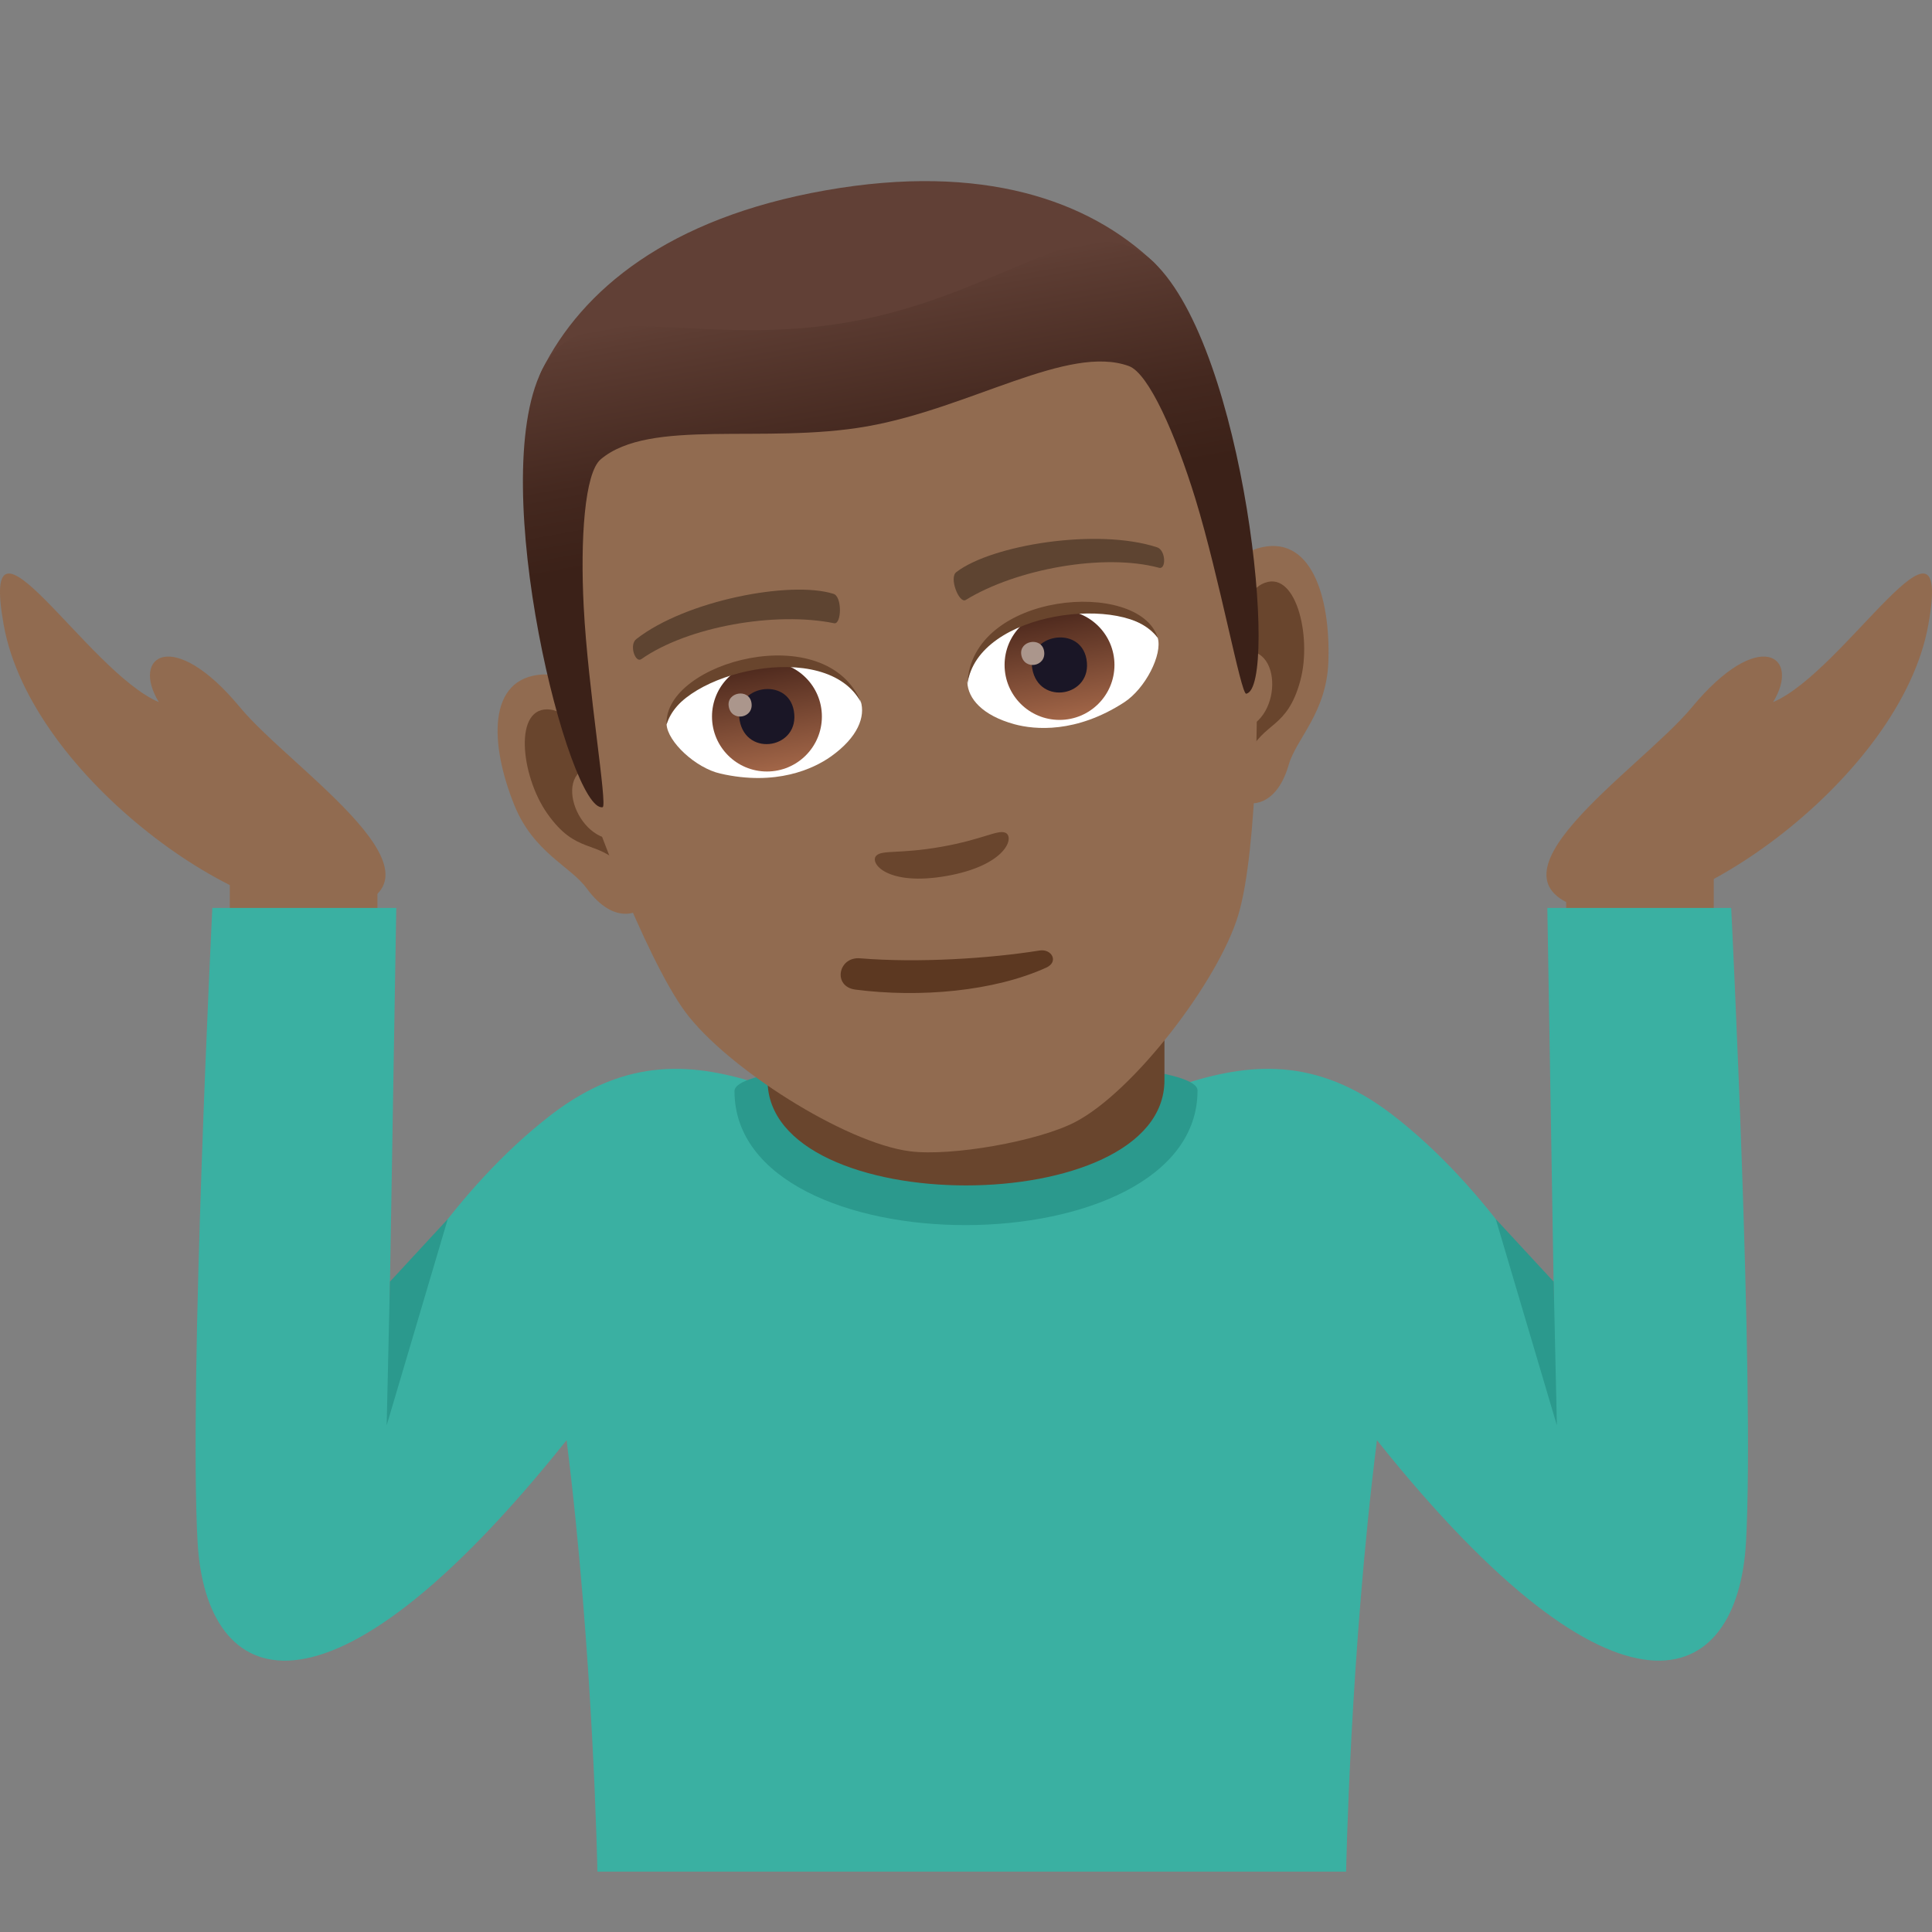 <?xml version="1.0" encoding="utf-8"?>
<!-- Generator: Adobe Illustrator 15.0.0, SVG Export Plug-In . SVG Version: 6.00 Build 0)  -->
<!DOCTYPE svg PUBLIC "-//W3C//DTD SVG 1.1//EN" "http://www.w3.org/Graphics/SVG/1.1/DTD/svg11.dtd">
<svg version="1.1" id="Layer_1" xmlns:x="http://ns.adobe.com/Extensibility/1.0/" xmlns:i="http://ns.adobe.com/AdobeIllustrator/10.0/" xmlns:graph="http://ns.adobe.com/Graphs/1.0/"
	 xmlns="http://www.w3.org/2000/svg" xmlns:xlink="http://www.w3.org/1999/xlink" xmlns:a="http://ns.adobe.com/AdobeSVGViewerExtensions/3.0/"
	 x="0px" y="0px" width="64px" height="64px" viewBox="0 0 64 64" enable-background="new 0 0 64 64" xml:space="preserve">
<rect x="0" y="0" width="64" height="64" fill="#808080" stroke="none"/>
<rect x="7.612" y="28.356" fill="#916B50" width="4.891" height="2.133"/>
<path fill="#916B50" d="M58.736,23.258c0.938-1.533-0.471-2.511-2.693,0.176c-1.717,2.072-7.514,5.795-3.326,6.732
	c2.982,0.668,10.254-4.387,11.162-9.474C64.705,16.072,61.1,22.261,58.736,23.258z"/>
<path fill="#916B50" d="M5.262,23.258c-0.938-1.533,0.471-2.511,2.691,0.176c1.717,2.072,7.516,5.795,3.328,6.732
	c-2.982,0.668-10.254-4.387-11.16-9.474C-0.707,16.072,2.897,22.261,5.262,23.258z"/>
<rect x="51.881" y="28.356" fill="#916B50" width="4.889" height="2.133"/>
<path fill="#3AB0A2" d="M57.348,30.077h-6.09l0.219,13.142c0,0-2.051-3.754-5.363-6.299c-5.061-3.885-8.887,0.936-13.921,0.936
	c-5.035,0-8.863-4.82-13.924-0.936c-3.314,2.545-5.363,6.299-5.363,6.299l0.221-13.142H7.034c0,0-0.783,15.769-0.488,21.017
	c0.275,4.848,4.178,6.688,12.223-3.385C19.657,54.771,19.79,62,19.79,62h24.802c0,0,0.133-7.229,1.021-14.291
	c8.045,10.072,11.947,8.232,12.225,3.385C58.133,45.846,57.348,30.077,57.348,30.077z"/>
<polygon fill="#2B998D" points="14.833,40.383 12.917,42.457 12.809,47.217 "/>
<polygon fill="#2B998D" points="49.549,40.383 51.467,42.457 51.574,47.217 "/>
<path fill="#2B998D" d="M24.331,36.143c0,5.936,15.339,5.912,15.339-0.02C39.67,34.781,24.331,34.803,24.331,36.143z"/>
<path fill="#69452D" d="M25.426,35.785c0,4.645,13.148,4.645,13.148,0c0-1.58,0-5.138,0-5.138H25.425
	C25.425,30.647,25.426,34.203,25.426,35.785z"/>
<path id="Path_2079_" fill="#916B50" d="M41.637,18.172c-1.792,0.543-2.035,6.896-0.599,8.31c0.202,0.195,1.209,0.392,1.656-1.159
	c0.25-0.858,1.25-1.713,1.31-3.403C44.081,19.755,43.421,17.629,41.637,18.172z"/>
<path id="Path_2078_" fill="#916B50" d="M17.983,22.342c1.87-0.102,4.271,5.785,3.403,7.605c-0.122,0.254-1.001,0.781-1.953-0.521
	c-0.526-0.724-1.761-1.184-2.394-2.752C16.227,24.667,16.122,22.444,17.983,22.342z"/>
<path id="Path_2077_" fill="#69452D" d="M41.795,19.352c-0.452,0.236-0.845,1.055-0.915,2.313c1.606-0.653,1.679,2.196,0.236,2.505
	c0.063,0.277,0.133,0.561,0.221,0.855c0.52-1.137,1.302-0.854,1.74-2.487C43.472,21.069,42.912,18.774,41.795,19.352z"/>
<path id="Path_2076_" fill="#69452D" d="M19.886,25.363c-0.496-1.155-1.144-1.79-1.647-1.857c-1.247-0.159-0.991,2.187-0.117,3.433
	c0.97,1.385,1.61,0.854,2.488,1.742c-0.02-0.308-0.051-0.6-0.09-0.882C19.073,27.985,18.177,25.315,19.886,25.363z"/>
<path id="Path_2075_" fill="#916B50" d="M27.734,8.489c-7.934,1.397-10.699,8.064-8.752,16.311c0.391,1.659,2.398,6.943,3.727,8.732
	c1.359,1.828,5.269,4.33,7.441,4.607c1.374,0.172,4.224-0.33,5.454-0.963c1.948-1.004,4.768-4.691,5.419-6.875
	c0.64-2.135,0.715-7.785,0.514-9.479C40.548,12.406,35.67,7.088,27.734,8.489z"/>
<path id="Path_2074_" fill="#5E4431" d="M38.32,18.127c-1.982-0.643-5.462-0.077-6.637,0.822c-0.257,0.178,0.088,1.054,0.306,0.927
	c1.675-1.031,4.582-1.559,6.408-1.067C38.64,18.871,38.62,18.211,38.32,18.127z"/>
<path id="Path_2073_" fill="#5E4431" d="M21.083,21.167c1.645-1.282,5.106-1.94,6.521-1.497c0.3,0.078,0.277,1.02,0.029,0.976
	c-1.932-0.395-4.839,0.102-6.389,1.189C21.039,21.974,20.832,21.347,21.083,21.167z"/>
<path id="Path_2072_" fill="#69452D" d="M33.31,27.588c-0.254-0.118-0.743,0.219-2.126,0.463c-1.381,0.244-1.956,0.096-2.154,0.293
	c-0.238,0.238,0.346,1.021,2.325,0.674C33.334,28.668,33.615,27.731,33.31,27.588z"/>
<path id="Path_2071_" fill="#FFFFFF" d="M28.512,23.225c0.16,0.513-0.087,1.196-0.991,1.838c-0.574,0.406-1.817,0.984-3.658,0.563
	c-0.824-0.187-1.751-1.06-1.781-1.63C22.702,22.083,27.228,21.023,28.512,23.225z"/>
<linearGradient id="Oval_1_" gradientUnits="userSpaceOnUse" x1="-435.957" y1="501.301" x2="-435.957" y2="501.854" gradientTransform="matrix(6.47 -1.141 -1.141 -6.47 3418.424 2771.714)">
	<stop  offset="0" style="stop-color:#A6694A"/>
	<stop  offset="1" style="stop-color:#4F2A1E"/>
	<a:midPointStop  offset="0" style="stop-color:#A6694A"/>
	<a:midPointStop  offset="0.5" style="stop-color:#A6694A"/>
	<a:midPointStop  offset="1" style="stop-color:#4F2A1E"/>
</linearGradient>
<circle id="Oval_284_" fill="url(#Oval_1_)" cx="25.406" cy="23.737" r="1.82"/>
<path id="Path_2070_" fill="#1A1626" d="M24.501,23.861c0.219,1.243,2.015,0.926,1.796-0.315
	C26.094,22.395,24.299,22.711,24.501,23.861z"/>
<path id="Path_2069_" fill="#AB968C" d="M24.141,23.407c0.092,0.521,0.843,0.387,0.751-0.133
	C24.807,22.793,24.056,22.926,24.141,23.407z"/>
<path id="Path_2068_" fill="#69452D" d="M28.534,23.292c-1.142-2.209-6.054-0.987-6.452,0.705
	C21.976,21.939,27.389,20.436,28.534,23.292z"/>
<path id="Path_2067_" fill="#FFFFFF" d="M32.044,22.602c0.024,0.536,0.489,1.095,1.559,1.389c0.679,0.185,2.045,0.304,3.63-0.721
	c0.713-0.46,1.283-1.597,1.117-2.144C37.114,19.542,32.498,20.094,32.044,22.602z"/>
<linearGradient id="Oval_2_" gradientUnits="userSpaceOnUse" x1="-437.158" y1="501.301" x2="-437.158" y2="501.854" gradientTransform="matrix(6.47 -1.141 -1.141 -6.47 3435.885 2768.635)">
	<stop  offset="0" style="stop-color:#A6694A"/>
	<stop  offset="1" style="stop-color:#4F2A1E"/>
	<a:midPointStop  offset="0" style="stop-color:#A6694A"/>
	<a:midPointStop  offset="0.5" style="stop-color:#A6694A"/>
	<a:midPointStop  offset="1" style="stop-color:#4F2A1E"/>
</linearGradient>
<circle id="Oval_283_" fill="url(#Oval_2_)" cx="35.098" cy="22.028" r="1.82"/>
<path id="Path_2066_" fill="#1A1626" d="M34.195,22.152c0.219,1.242,2.015,0.926,1.796-0.315
	C35.788,20.686,33.992,21.002,34.195,22.152z"/>
<path id="Path_2065_" fill="#AB968C" d="M33.833,21.698c0.092,0.521,0.845,0.387,0.753-0.134
	C34.501,21.084,33.748,21.217,33.833,21.698z"/>
<path id="Path_2064_" fill="#69452D" d="M32.047,22.671c0.316-2.464,5.344-3.007,6.303-1.545
	C37.742,19.158,32.146,19.595,32.047,22.671z"/>
<path fill="#614036" d="M38.217,8.686c-2.15-2.04-5.65-3.3-10.868-2.381c-5.218,0.92-8.073,3.302-9.396,5.955
	C16.081,16.013,41.26,11.574,38.217,8.686z"/>
<linearGradient id="SVGID_1_" gradientUnits="userSpaceOnUse" x1="-44.023" y1="-125.355" x2="-44.023" y2="-140.976" gradientTransform="matrix(0.985 -0.174 0.174 0.985 95.737 140.669)">
	<stop  offset="0.5" style="stop-color:#3B2118"/>
	<stop  offset="0.672" style="stop-color:#44281F"/>
	<stop  offset="0.952" style="stop-color:#5C3C32"/>
	<stop  offset="1" style="stop-color:#614036"/>
	<a:midPointStop  offset="0.5" style="stop-color:#3B2118"/>
	<a:midPointStop  offset="0.6" style="stop-color:#3B2118"/>
	<a:midPointStop  offset="1" style="stop-color:#614036"/>
</linearGradient>
<path fill="url(#SVGID_1_)" d="M38.217,8.686c-2.15-2.04-4.88,1.065-10.098,1.985c-5.217,0.921-8.843-1.064-10.166,1.589
	c-1.872,3.753,0.913,14.674,2.009,14.48c0.172-0.03-0.485-3.906-0.626-6.643c-0.116-2.227,0.029-4.433,0.565-4.883
	c1.636-1.378,5.413-0.488,8.827-1.091c3.414-0.602,6.661-2.73,8.669-1.996c0.656,0.241,1.546,2.265,2.202,4.396
	c0.802,2.62,1.51,6.488,1.683,6.457C42.376,22.789,41.26,11.574,38.217,8.686z"/>
<path fill="#5C3821" d="M34.437,31.487c-1.662,0.266-4.029,0.416-5.949,0.258c-0.725-0.059-0.912,0.937-0.152,1.037
	c2.133,0.275,4.594,0.059,6.326-0.73C35.081,31.86,34.839,31.422,34.437,31.487z"/>
</svg>
